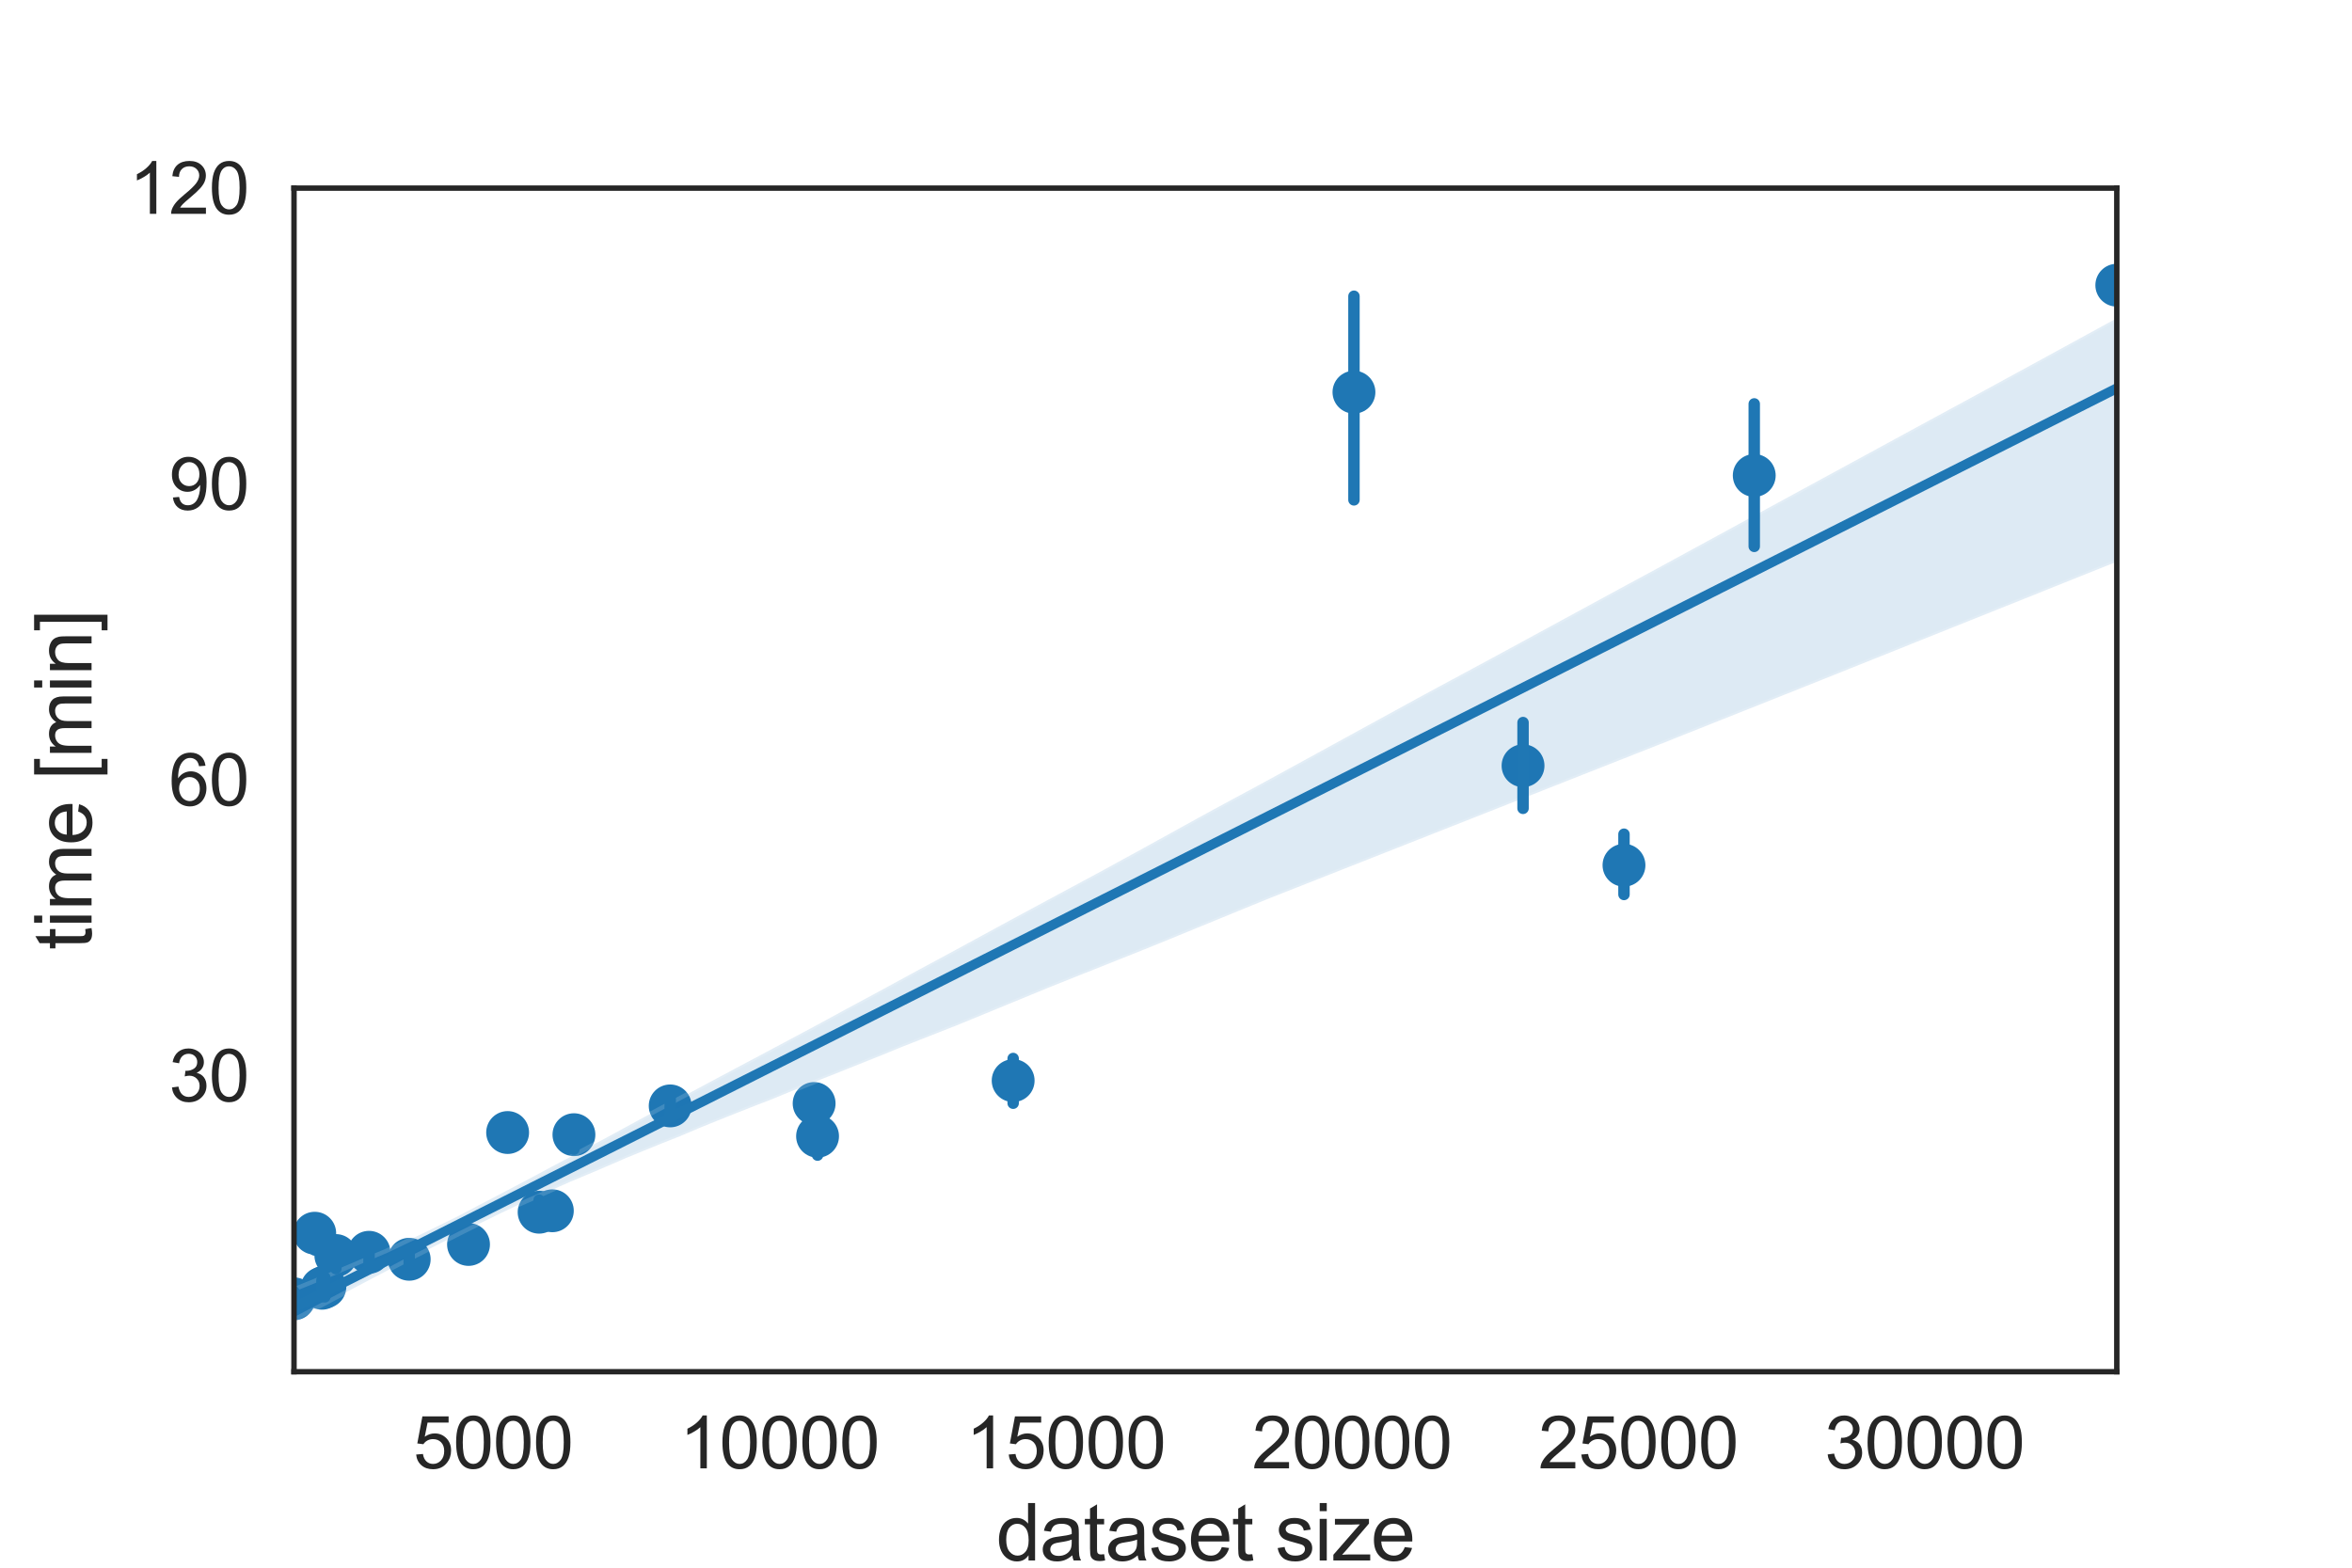 <?xml version="1.0" encoding="utf-8" standalone="no"?>
<!DOCTYPE svg PUBLIC "-//W3C//DTD SVG 1.1//EN"
  "http://www.w3.org/Graphics/SVG/1.1/DTD/svg11.dtd">
<svg height="288pt" version="1.1" viewBox="0 0 432 288" width="432pt" xmlns="http://www.w3.org/2000/svg" xmlns:xlink="http://www.w3.org/1999/xlink">
 <defs>
  <style type="text/css">*{stroke-linecap:butt;stroke-linejoin:round;}</style>
 </defs>
 <g id="figure_1">
  <g id="patch_1">
   <path d="M 0 288 
L 432 288 
L 432 0 
L 0 0 
z
" style="fill:#ffffff;"/>
  </g>
  <g id="axes_1">
   <g id="patch_2">
    <path d="M 54 252 
L 388.8 252 
L 388.8 34.56 
L 54 34.56 
z
" style="fill:#ffffff;"/>
   </g>
   <g id="matplotlib.axis_1">
    <g id="xtick_1">
     <g id="text_1">
      <!-- 5000 -->
      <g style="fill:#262626;" transform="translate(75.875 269.748)scale(0.132 -0.132)">
       <defs>
        <path d="M 266 1200 
L 856 1250 
Q 922 819 1161 601 
Q 1400 384 1738 384 
Q 2144 384 2425 690 
Q 2706 997 2706 1503 
Q 2706 1984 2436 2262 
Q 2166 2541 1728 2541 
Q 1456 2541 1237 2417 
Q 1019 2294 894 2097 
L 366 2166 
L 809 4519 
L 3088 4519 
L 3088 3981 
L 1259 3981 
L 1013 2750 
Q 1425 3038 1878 3038 
Q 2478 3038 2890 2622 
Q 3303 2206 3303 1553 
Q 3303 931 2941 478 
Q 2500 -78 1738 -78 
Q 1113 -78 717 272 
Q 322 622 266 1200 
z
" id="ArialMT-35" transform="scale(0.016)"/>
        <path d="M 266 2259 
Q 266 3072 433 3567 
Q 600 4063 929 4331 
Q 1259 4600 1759 4600 
Q 2128 4600 2406 4451 
Q 2684 4303 2865 4023 
Q 3047 3744 3150 3342 
Q 3253 2941 3253 2259 
Q 3253 1453 3087 958 
Q 2922 463 2592 192 
Q 2263 -78 1759 -78 
Q 1097 -78 719 397 
Q 266 969 266 2259 
z
M 844 2259 
Q 844 1131 1108 757 
Q 1372 384 1759 384 
Q 2147 384 2411 759 
Q 2675 1134 2675 2259 
Q 2675 3391 2411 3762 
Q 2147 4134 1753 4134 
Q 1366 4134 1134 3806 
Q 844 3388 844 2259 
z
" id="ArialMT-30" transform="scale(0.016)"/>
       </defs>
       <use xlink:href="#ArialMT-35"/>
       <use x="55.615" xlink:href="#ArialMT-30"/>
       <use x="111.23" xlink:href="#ArialMT-30"/>
       <use x="166.846" xlink:href="#ArialMT-30"/>
      </g>
     </g>
    </g>
    <g id="xtick_2">
     <g id="text_2">
      <!-- 10000 -->
      <g style="fill:#262626;" transform="translate(124.789 269.748)scale(0.132 -0.132)">
       <defs>
        <path d="M 2384 0 
L 1822 0 
L 1822 3584 
Q 1619 3391 1289 3197 
Q 959 3003 697 2906 
L 697 3450 
Q 1169 3672 1522 3987 
Q 1875 4303 2022 4600 
L 2384 4600 
L 2384 0 
z
" id="ArialMT-31" transform="scale(0.016)"/>
       </defs>
       <use xlink:href="#ArialMT-31"/>
       <use x="55.615" xlink:href="#ArialMT-30"/>
       <use x="111.23" xlink:href="#ArialMT-30"/>
       <use x="166.846" xlink:href="#ArialMT-30"/>
       <use x="222.461" xlink:href="#ArialMT-30"/>
      </g>
     </g>
    </g>
    <g id="xtick_3">
     <g id="text_3">
      <!-- 15000 -->
      <g style="fill:#262626;" transform="translate(177.372 269.748)scale(0.132 -0.132)">
       <use xlink:href="#ArialMT-31"/>
       <use x="55.615" xlink:href="#ArialMT-35"/>
       <use x="111.23" xlink:href="#ArialMT-30"/>
       <use x="166.846" xlink:href="#ArialMT-30"/>
       <use x="222.461" xlink:href="#ArialMT-30"/>
      </g>
     </g>
    </g>
    <g id="xtick_4">
     <g id="text_4">
      <!-- 20000 -->
      <g style="fill:#262626;" transform="translate(229.956 269.748)scale(0.132 -0.132)">
       <defs>
        <path d="M 3222 541 
L 3222 0 
L 194 0 
Q 188 203 259 391 
Q 375 700 629 1000 
Q 884 1300 1366 1694 
Q 2113 2306 2375 2664 
Q 2638 3022 2638 3341 
Q 2638 3675 2398 3904 
Q 2159 4134 1775 4134 
Q 1369 4134 1125 3890 
Q 881 3647 878 3216 
L 300 3275 
Q 359 3922 746 4261 
Q 1134 4600 1788 4600 
Q 2447 4600 2831 4234 
Q 3216 3869 3216 3328 
Q 3216 3053 3103 2787 
Q 2991 2522 2730 2228 
Q 2469 1934 1863 1422 
Q 1356 997 1212 845 
Q 1069 694 975 541 
L 3222 541 
z
" id="ArialMT-32" transform="scale(0.016)"/>
       </defs>
       <use xlink:href="#ArialMT-32"/>
       <use x="55.615" xlink:href="#ArialMT-30"/>
       <use x="111.23" xlink:href="#ArialMT-30"/>
       <use x="166.846" xlink:href="#ArialMT-30"/>
       <use x="222.461" xlink:href="#ArialMT-30"/>
      </g>
     </g>
    </g>
    <g id="xtick_5">
     <g id="text_5">
      <!-- 25000 -->
      <g style="fill:#262626;" transform="translate(282.54 269.748)scale(0.132 -0.132)">
       <use xlink:href="#ArialMT-32"/>
       <use x="55.615" xlink:href="#ArialMT-35"/>
       <use x="111.23" xlink:href="#ArialMT-30"/>
       <use x="166.846" xlink:href="#ArialMT-30"/>
       <use x="222.461" xlink:href="#ArialMT-30"/>
      </g>
     </g>
    </g>
    <g id="xtick_6">
     <g id="text_6">
      <!-- 30000 -->
      <g style="fill:#262626;" transform="translate(335.123 269.748)scale(0.132 -0.132)">
       <defs>
        <path d="M 269 1209 
L 831 1284 
Q 928 806 1161 595 
Q 1394 384 1728 384 
Q 2125 384 2398 659 
Q 2672 934 2672 1341 
Q 2672 1728 2419 1979 
Q 2166 2231 1775 2231 
Q 1616 2231 1378 2169 
L 1441 2663 
Q 1497 2656 1531 2656 
Q 1891 2656 2178 2843 
Q 2466 3031 2466 3422 
Q 2466 3731 2256 3934 
Q 2047 4138 1716 4138 
Q 1388 4138 1169 3931 
Q 950 3725 888 3313 
L 325 3413 
Q 428 3978 793 4289 
Q 1159 4600 1703 4600 
Q 2078 4600 2393 4439 
Q 2709 4278 2876 4000 
Q 3044 3722 3044 3409 
Q 3044 3113 2884 2869 
Q 2725 2625 2413 2481 
Q 2819 2388 3044 2092 
Q 3269 1797 3269 1353 
Q 3269 753 2831 336 
Q 2394 -81 1725 -81 
Q 1122 -81 723 278 
Q 325 638 269 1209 
z
" id="ArialMT-33" transform="scale(0.016)"/>
       </defs>
       <use xlink:href="#ArialMT-33"/>
       <use x="55.615" xlink:href="#ArialMT-30"/>
       <use x="111.23" xlink:href="#ArialMT-30"/>
       <use x="166.846" xlink:href="#ArialMT-30"/>
       <use x="222.461" xlink:href="#ArialMT-30"/>
      </g>
     </g>
    </g>
    <g id="text_7">
     <!-- dataset size -->
     <g style="fill:#262626;" transform="translate(182.98 286.679)scale(0.144 -0.144)">
      <defs>
       <path d="M 2575 0 
L 2575 419 
Q 2259 -75 1647 -75 
Q 1250 -75 917 144 
Q 584 363 401 755 
Q 219 1147 219 1656 
Q 219 2153 384 2558 
Q 550 2963 881 3178 
Q 1213 3394 1622 3394 
Q 1922 3394 2156 3267 
Q 2391 3141 2538 2938 
L 2538 4581 
L 3097 4581 
L 3097 0 
L 2575 0 
z
M 797 1656 
Q 797 1019 1065 703 
Q 1334 388 1700 388 
Q 2069 388 2326 689 
Q 2584 991 2584 1609 
Q 2584 2291 2321 2609 
Q 2059 2928 1675 2928 
Q 1300 2928 1048 2622 
Q 797 2316 797 1656 
z
" id="ArialMT-64" transform="scale(0.016)"/>
       <path d="M 2588 409 
Q 2275 144 1986 34 
Q 1697 -75 1366 -75 
Q 819 -75 525 192 
Q 231 459 231 875 
Q 231 1119 342 1320 
Q 453 1522 633 1644 
Q 813 1766 1038 1828 
Q 1203 1872 1538 1913 
Q 2219 1994 2541 2106 
Q 2544 2222 2544 2253 
Q 2544 2597 2384 2738 
Q 2169 2928 1744 2928 
Q 1347 2928 1158 2789 
Q 969 2650 878 2297 
L 328 2372 
Q 403 2725 575 2942 
Q 747 3159 1072 3276 
Q 1397 3394 1825 3394 
Q 2250 3394 2515 3294 
Q 2781 3194 2906 3042 
Q 3031 2891 3081 2659 
Q 3109 2516 3109 2141 
L 3109 1391 
Q 3109 606 3145 398 
Q 3181 191 3288 0 
L 2700 0 
Q 2613 175 2588 409 
z
M 2541 1666 
Q 2234 1541 1622 1453 
Q 1275 1403 1131 1340 
Q 988 1278 909 1158 
Q 831 1038 831 891 
Q 831 666 1001 516 
Q 1172 366 1500 366 
Q 1825 366 2078 508 
Q 2331 650 2450 897 
Q 2541 1088 2541 1459 
L 2541 1666 
z
" id="ArialMT-61" transform="scale(0.016)"/>
       <path d="M 1650 503 
L 1731 6 
Q 1494 -44 1306 -44 
Q 1000 -44 831 53 
Q 663 150 594 308 
Q 525 466 525 972 
L 525 2881 
L 113 2881 
L 113 3319 
L 525 3319 
L 525 4141 
L 1084 4478 
L 1084 3319 
L 1650 3319 
L 1650 2881 
L 1084 2881 
L 1084 941 
Q 1084 700 1114 631 
Q 1144 563 1211 522 
Q 1278 481 1403 481 
Q 1497 481 1650 503 
z
" id="ArialMT-74" transform="scale(0.016)"/>
       <path d="M 197 991 
L 753 1078 
Q 800 744 1014 566 
Q 1228 388 1613 388 
Q 2000 388 2187 545 
Q 2375 703 2375 916 
Q 2375 1106 2209 1216 
Q 2094 1291 1634 1406 
Q 1016 1563 777 1677 
Q 538 1791 414 1992 
Q 291 2194 291 2438 
Q 291 2659 392 2848 
Q 494 3038 669 3163 
Q 800 3259 1026 3326 
Q 1253 3394 1513 3394 
Q 1903 3394 2198 3281 
Q 2494 3169 2634 2976 
Q 2775 2784 2828 2463 
L 2278 2388 
Q 2241 2644 2061 2787 
Q 1881 2931 1553 2931 
Q 1166 2931 1000 2803 
Q 834 2675 834 2503 
Q 834 2394 903 2306 
Q 972 2216 1119 2156 
Q 1203 2125 1616 2013 
Q 2213 1853 2448 1751 
Q 2684 1650 2818 1456 
Q 2953 1263 2953 975 
Q 2953 694 2789 445 
Q 2625 197 2315 61 
Q 2006 -75 1616 -75 
Q 969 -75 630 194 
Q 291 463 197 991 
z
" id="ArialMT-73" transform="scale(0.016)"/>
       <path d="M 2694 1069 
L 3275 997 
Q 3138 488 2766 206 
Q 2394 -75 1816 -75 
Q 1088 -75 661 373 
Q 234 822 234 1631 
Q 234 2469 665 2931 
Q 1097 3394 1784 3394 
Q 2450 3394 2872 2941 
Q 3294 2488 3294 1666 
Q 3294 1616 3291 1516 
L 816 1516 
Q 847 969 1125 678 
Q 1403 388 1819 388 
Q 2128 388 2347 550 
Q 2566 713 2694 1069 
z
M 847 1978 
L 2700 1978 
Q 2663 2397 2488 2606 
Q 2219 2931 1791 2931 
Q 1403 2931 1139 2672 
Q 875 2413 847 1978 
z
" id="ArialMT-65" transform="scale(0.016)"/>
       <path id="ArialMT-20" transform="scale(0.016)"/>
       <path d="M 425 3934 
L 425 4581 
L 988 4581 
L 988 3934 
L 425 3934 
z
M 425 0 
L 425 3319 
L 988 3319 
L 988 0 
L 425 0 
z
" id="ArialMT-69" transform="scale(0.016)"/>
       <path d="M 125 0 
L 125 456 
L 2238 2881 
Q 1878 2863 1603 2863 
L 250 2863 
L 250 3319 
L 2963 3319 
L 2963 2947 
L 1166 841 
L 819 456 
Q 1197 484 1528 484 
L 3063 484 
L 3063 0 
L 125 0 
z
" id="ArialMT-7a" transform="scale(0.016)"/>
      </defs>
      <use xlink:href="#ArialMT-64"/>
      <use x="55.615" xlink:href="#ArialMT-61"/>
      <use x="111.23" xlink:href="#ArialMT-74"/>
      <use x="139.014" xlink:href="#ArialMT-61"/>
      <use x="194.629" xlink:href="#ArialMT-73"/>
      <use x="244.629" xlink:href="#ArialMT-65"/>
      <use x="300.244" xlink:href="#ArialMT-74"/>
      <use x="328.027" xlink:href="#ArialMT-20"/>
      <use x="355.811" xlink:href="#ArialMT-73"/>
      <use x="405.811" xlink:href="#ArialMT-69"/>
      <use x="428.027" xlink:href="#ArialMT-7a"/>
      <use x="478.027" xlink:href="#ArialMT-65"/>
     </g>
    </g>
   </g>
   <g id="matplotlib.axis_2">
    <g id="ytick_1">
     <g id="text_8">
      <!-- 30 -->
      <g style="fill:#262626;" transform="translate(31.019 202.329)scale(0.132 -0.132)">
       <use xlink:href="#ArialMT-33"/>
       <use x="55.615" xlink:href="#ArialMT-30"/>
      </g>
     </g>
    </g>
    <g id="ytick_2">
     <g id="text_9">
      <!-- 60 -->
      <g style="fill:#262626;" transform="translate(31.019 147.98)scale(0.132 -0.132)">
       <defs>
        <path d="M 3184 3459 
L 2625 3416 
Q 2550 3747 2413 3897 
Q 2184 4138 1850 4138 
Q 1581 4138 1378 3988 
Q 1113 3794 959 3422 
Q 806 3050 800 2363 
Q 1003 2672 1297 2822 
Q 1591 2972 1913 2972 
Q 2475 2972 2870 2558 
Q 3266 2144 3266 1488 
Q 3266 1056 3080 686 
Q 2894 316 2569 119 
Q 2244 -78 1831 -78 
Q 1128 -78 684 439 
Q 241 956 241 2144 
Q 241 3472 731 4075 
Q 1159 4600 1884 4600 
Q 2425 4600 2770 4297 
Q 3116 3994 3184 3459 
z
M 888 1484 
Q 888 1194 1011 928 
Q 1134 663 1356 523 
Q 1578 384 1822 384 
Q 2178 384 2434 671 
Q 2691 959 2691 1453 
Q 2691 1928 2437 2201 
Q 2184 2475 1800 2475 
Q 1419 2475 1153 2201 
Q 888 1928 888 1484 
z
" id="ArialMT-36" transform="scale(0.016)"/>
       </defs>
       <use xlink:href="#ArialMT-36"/>
       <use x="55.615" xlink:href="#ArialMT-30"/>
      </g>
     </g>
    </g>
    <g id="ytick_3">
     <g id="text_10">
      <!-- 90 -->
      <g style="fill:#262626;" transform="translate(31.019 93.632)scale(0.132 -0.132)">
       <defs>
        <path d="M 350 1059 
L 891 1109 
Q 959 728 1153 556 
Q 1347 384 1650 384 
Q 1909 384 2104 503 
Q 2300 622 2425 820 
Q 2550 1019 2634 1356 
Q 2719 1694 2719 2044 
Q 2719 2081 2716 2156 
Q 2547 1888 2255 1720 
Q 1963 1553 1622 1553 
Q 1053 1553 659 1965 
Q 266 2378 266 3053 
Q 266 3750 677 4175 
Q 1088 4600 1706 4600 
Q 2153 4600 2523 4359 
Q 2894 4119 3086 3673 
Q 3278 3228 3278 2384 
Q 3278 1506 3087 986 
Q 2897 466 2520 194 
Q 2144 -78 1638 -78 
Q 1100 -78 759 220 
Q 419 519 350 1059 
z
M 2653 3081 
Q 2653 3566 2395 3850 
Q 2138 4134 1775 4134 
Q 1400 4134 1122 3828 
Q 844 3522 844 3034 
Q 844 2597 1108 2323 
Q 1372 2050 1759 2050 
Q 2150 2050 2401 2323 
Q 2653 2597 2653 3081 
z
" id="ArialMT-39" transform="scale(0.016)"/>
       </defs>
       <use xlink:href="#ArialMT-39"/>
       <use x="55.615" xlink:href="#ArialMT-30"/>
      </g>
     </g>
    </g>
    <g id="ytick_4">
     <g id="text_11">
      <!-- 120 -->
      <g style="fill:#262626;" transform="translate(23.679 39.284)scale(0.132 -0.132)">
       <use xlink:href="#ArialMT-31"/>
       <use x="55.615" xlink:href="#ArialMT-32"/>
       <use x="111.23" xlink:href="#ArialMT-30"/>
      </g>
     </g>
    </g>
    <g id="text_12">
     <!-- time [min] -->
     <g style="fill:#262626;" transform="translate(16.817 174.483)rotate(-90)scale(0.144 -0.144)">
      <defs>
       <path d="M 422 0 
L 422 3319 
L 925 3319 
L 925 2853 
Q 1081 3097 1340 3245 
Q 1600 3394 1931 3394 
Q 2300 3394 2536 3241 
Q 2772 3088 2869 2813 
Q 3263 3394 3894 3394 
Q 4388 3394 4653 3120 
Q 4919 2847 4919 2278 
L 4919 0 
L 4359 0 
L 4359 2091 
Q 4359 2428 4304 2576 
Q 4250 2725 4106 2815 
Q 3963 2906 3769 2906 
Q 3419 2906 3187 2673 
Q 2956 2441 2956 1928 
L 2956 0 
L 2394 0 
L 2394 2156 
Q 2394 2531 2256 2718 
Q 2119 2906 1806 2906 
Q 1569 2906 1367 2781 
Q 1166 2656 1075 2415 
Q 984 2175 984 1722 
L 984 0 
L 422 0 
z
" id="ArialMT-6d" transform="scale(0.016)"/>
       <path d="M 434 -1272 
L 434 4581 
L 1675 4581 
L 1675 4116 
L 997 4116 
L 997 -806 
L 1675 -806 
L 1675 -1272 
L 434 -1272 
z
" id="ArialMT-5b" transform="scale(0.016)"/>
       <path d="M 422 0 
L 422 3319 
L 928 3319 
L 928 2847 
Q 1294 3394 1984 3394 
Q 2284 3394 2536 3286 
Q 2788 3178 2913 3003 
Q 3038 2828 3088 2588 
Q 3119 2431 3119 2041 
L 3119 0 
L 2556 0 
L 2556 2019 
Q 2556 2363 2490 2533 
Q 2425 2703 2258 2804 
Q 2091 2906 1866 2906 
Q 1506 2906 1245 2678 
Q 984 2450 984 1813 
L 984 0 
L 422 0 
z
" id="ArialMT-6e" transform="scale(0.016)"/>
       <path d="M 1363 -1272 
L 122 -1272 
L 122 -806 
L 800 -806 
L 800 4116 
L 122 4116 
L 122 4581 
L 1363 4581 
L 1363 -1272 
z
" id="ArialMT-5d" transform="scale(0.016)"/>
      </defs>
      <use xlink:href="#ArialMT-74"/>
      <use x="27.783" xlink:href="#ArialMT-69"/>
      <use x="50" xlink:href="#ArialMT-6d"/>
      <use x="133.301" xlink:href="#ArialMT-65"/>
      <use x="188.916" xlink:href="#ArialMT-20"/>
      <use x="216.699" xlink:href="#ArialMT-5b"/>
      <use x="244.482" xlink:href="#ArialMT-6d"/>
      <use x="327.783" xlink:href="#ArialMT-69"/>
      <use x="350" xlink:href="#ArialMT-6e"/>
      <use x="405.615" xlink:href="#ArialMT-5d"/>
     </g>
    </g>
   </g>
   <g id="PathCollection_1">
    <defs>
     <path d="M 0 3.536 
C 0.938 3.536 1.837 3.163 2.5 2.5 
C 3.163 1.837 3.536 0.938 3.536 0 
C 3.536 -0.938 3.163 -1.837 2.5 -2.5 
C 1.837 -3.163 0.938 -3.536 0 -3.536 
C -0.938 -3.536 -1.837 -3.163 -2.5 -2.5 
C -3.163 -1.837 -3.536 -0.938 -3.536 0 
C -3.536 0.938 -3.163 1.837 -2.5 2.5 
C -1.837 3.163 -0.938 3.536 0 3.536 
z
" id="m0494405a4d" style="stroke:#1f77b4;stroke-width:0.8;"/>
    </defs>
    <g clip-path="url(#p81c7d6b126)">
     <use style="fill:#1f77b4;stroke:#1f77b4;stroke-width:0.8;" x="54" xlink:href="#m0494405a4d" y="238.607"/>
     <use style="fill:#1f77b4;stroke:#1f77b4;stroke-width:0.8;" x="57.807" xlink:href="#m0494405a4d" y="226.555"/>
     <use style="fill:#1f77b4;stroke:#1f77b4;stroke-width:0.8;" x="59.132" xlink:href="#m0494405a4d" y="236.665"/>
     <use style="fill:#1f77b4;stroke:#1f77b4;stroke-width:0.8;" x="59.669" xlink:href="#m0494405a4d" y="236.418"/>
     <use style="fill:#1f77b4;stroke:#1f77b4;stroke-width:0.8;" x="61.688" xlink:href="#m0494405a4d" y="230.651"/>
     <use style="fill:#1f77b4;stroke:#1f77b4;stroke-width:0.8;" x="67.777" xlink:href="#m0494405a4d" y="230.057"/>
     <use style="fill:#1f77b4;stroke:#1f77b4;stroke-width:0.8;" x="75.16" xlink:href="#m0494405a4d" y="231.341"/>
     <use style="fill:#1f77b4;stroke:#1f77b4;stroke-width:0.8;" x="86.055" xlink:href="#m0494405a4d" y="228.618"/>
     <use style="fill:#1f77b4;stroke:#1f77b4;stroke-width:0.8;" x="93.238" xlink:href="#m0494405a4d" y="208.056"/>
     <use style="fill:#1f77b4;stroke:#1f77b4;stroke-width:0.8;" x="99.022" xlink:href="#m0494405a4d" y="222.695"/>
     <use style="fill:#1f77b4;stroke:#1f77b4;stroke-width:0.8;" x="101.451" xlink:href="#m0494405a4d" y="222.433"/>
     <use style="fill:#1f77b4;stroke:#1f77b4;stroke-width:0.8;" x="105.416" xlink:href="#m0494405a4d" y="208.454"/>
     <use style="fill:#1f77b4;stroke:#1f77b4;stroke-width:0.8;" x="123.095" xlink:href="#m0494405a4d" y="203.165"/>
     <use style="fill:#1f77b4;stroke:#1f77b4;stroke-width:0.8;" x="149.534" xlink:href="#m0494405a4d" y="202.722"/>
     <use style="fill:#1f77b4;stroke:#1f77b4;stroke-width:0.8;" x="150.165" xlink:href="#m0494405a4d" y="208.741"/>
     <use style="fill:#1f77b4;stroke:#1f77b4;stroke-width:0.8;" x="186.09" xlink:href="#m0494405a4d" y="198.52"/>
     <use style="fill:#1f77b4;stroke:#1f77b4;stroke-width:0.8;" x="248.686" xlink:href="#m0494405a4d" y="72.045"/>
     <use style="fill:#1f77b4;stroke:#1f77b4;stroke-width:0.8;" x="279.742" xlink:href="#m0494405a4d" y="140.67"/>
     <use style="fill:#1f77b4;stroke:#1f77b4;stroke-width:0.8;" x="298.283" xlink:href="#m0494405a4d" y="158.952"/>
     <use style="fill:#1f77b4;stroke:#1f77b4;stroke-width:0.8;" x="322.208" xlink:href="#m0494405a4d" y="87.348"/>
     <use style="fill:#1f77b4;stroke:#1f77b4;stroke-width:0.8;" x="388.8" xlink:href="#m0494405a4d" y="52.394"/>
    </g>
   </g>
   <g id="PolyCollection_1">
    <defs>
     <path d="M 54 -51.135 
L 54 -45.574 
L 57.382 -47.343 
L 60.764 -49.135 
L 64.145 -50.916 
L 67.527 -52.7 
L 70.909 -54.471 
L 74.291 -56.259 
L 77.673 -57.966 
L 81.055 -59.684 
L 84.436 -61.403 
L 87.818 -63.095 
L 91.2 -64.751 
L 94.582 -66.379 
L 97.964 -67.895 
L 101.345 -69.388 
L 104.727 -70.898 
L 108.109 -72.308 
L 111.491 -73.752 
L 114.873 -75.217 
L 118.255 -76.608 
L 121.636 -77.979 
L 125.018 -79.322 
L 128.4 -80.759 
L 131.782 -82.134 
L 135.164 -83.48 
L 138.545 -84.817 
L 141.927 -86.121 
L 145.309 -87.523 
L 148.691 -88.869 
L 152.073 -90.216 
L 155.455 -91.564 
L 158.836 -92.912 
L 162.218 -94.265 
L 165.6 -95.655 
L 168.982 -96.984 
L 172.364 -98.313 
L 175.745 -99.648 
L 179.127 -101.03 
L 182.509 -102.421 
L 185.891 -103.811 
L 189.273 -105.201 
L 192.655 -106.592 
L 196.036 -107.946 
L 199.418 -109.293 
L 202.8 -110.64 
L 206.182 -111.987 
L 209.564 -113.334 
L 212.945 -114.699 
L 216.327 -116.085 
L 219.709 -117.472 
L 223.091 -118.858 
L 226.473 -120.245 
L 229.855 -121.631 
L 233.236 -123.009 
L 236.618 -124.343 
L 240 -125.677 
L 243.382 -127.011 
L 246.764 -128.345 
L 250.145 -129.679 
L 253.527 -131.013 
L 256.909 -132.347 
L 260.291 -133.681 
L 263.673 -135.015 
L 267.055 -136.349 
L 270.436 -137.683 
L 273.818 -139.017 
L 277.2 -140.351 
L 280.582 -141.685 
L 283.964 -143.019 
L 287.345 -144.353 
L 290.727 -145.687 
L 294.109 -147.021 
L 297.491 -148.355 
L 300.873 -149.689 
L 304.255 -151.023 
L 307.636 -152.367 
L 311.018 -153.712 
L 314.4 -155.058 
L 317.782 -156.404 
L 321.164 -157.75 
L 324.545 -159.096 
L 327.927 -160.442 
L 331.309 -161.789 
L 334.691 -163.143 
L 338.073 -164.497 
L 341.455 -165.851 
L 344.836 -167.205 
L 348.218 -168.559 
L 351.6 -169.913 
L 354.982 -171.268 
L 358.364 -172.622 
L 361.745 -173.976 
L 365.127 -175.33 
L 368.509 -176.684 
L 371.891 -178.039 
L 375.273 -179.393 
L 378.655 -180.747 
L 382.036 -182.101 
L 385.418 -183.455 
L 388.8 -184.809 
L 388.8 -229.538 
L 388.8 -229.538 
L 385.418 -227.69 
L 382.036 -225.841 
L 378.655 -223.993 
L 375.273 -222.144 
L 371.891 -220.299 
L 368.509 -218.459 
L 365.127 -216.61 
L 361.745 -214.773 
L 358.364 -212.941 
L 354.982 -211.103 
L 351.6 -209.271 
L 348.218 -207.425 
L 344.836 -205.586 
L 341.455 -203.747 
L 338.073 -201.908 
L 334.691 -200.069 
L 331.309 -198.23 
L 327.927 -196.387 
L 324.545 -194.545 
L 321.164 -192.702 
L 317.782 -190.86 
L 314.4 -189.017 
L 311.018 -187.175 
L 307.636 -185.332 
L 304.255 -183.491 
L 300.873 -181.668 
L 297.491 -179.839 
L 294.109 -178.001 
L 290.727 -176.162 
L 287.345 -174.324 
L 283.964 -172.485 
L 280.582 -170.646 
L 277.2 -168.808 
L 273.818 -166.973 
L 270.436 -165.153 
L 267.055 -163.332 
L 263.673 -161.511 
L 260.291 -159.677 
L 256.909 -157.825 
L 253.527 -155.973 
L 250.145 -154.121 
L 246.764 -152.269 
L 243.382 -150.416 
L 240 -148.565 
L 236.618 -146.714 
L 233.236 -144.862 
L 229.855 -143.029 
L 226.473 -141.218 
L 223.091 -139.381 
L 219.709 -137.53 
L 216.327 -135.664 
L 212.945 -133.798 
L 209.564 -131.932 
L 206.182 -130.085 
L 202.8 -128.224 
L 199.418 -126.405 
L 196.036 -124.586 
L 192.655 -122.766 
L 189.273 -120.946 
L 185.891 -119.126 
L 182.509 -117.29 
L 179.127 -115.447 
L 175.745 -113.604 
L 172.364 -111.78 
L 168.982 -109.958 
L 165.6 -108.119 
L 162.218 -106.28 
L 158.836 -104.451 
L 155.455 -102.638 
L 152.073 -100.791 
L 148.691 -98.963 
L 145.309 -97.159 
L 141.927 -95.357 
L 138.545 -93.555 
L 135.164 -91.762 
L 131.782 -89.95 
L 128.4 -88.147 
L 125.018 -86.331 
L 121.636 -84.542 
L 118.255 -82.739 
L 114.873 -80.897 
L 111.491 -79.056 
L 108.109 -77.25 
L 104.727 -75.443 
L 101.345 -73.669 
L 97.964 -71.846 
L 94.582 -70.062 
L 91.2 -68.283 
L 87.818 -66.519 
L 84.436 -64.726 
L 81.055 -63.057 
L 77.673 -61.412 
L 74.291 -59.785 
L 70.909 -58.18 
L 67.527 -56.756 
L 64.145 -55.309 
L 60.764 -53.881 
L 57.382 -52.506 
L 54 -51.135 
z
" id="m572a4e681f" style="stroke:#ffffff;stroke-opacity:0.15;stroke-width:0.8;"/>
    </defs>
    <g clip-path="url(#p81c7d6b126)">
     <use style="fill:#1f77b4;fill-opacity:0.15;stroke:#ffffff;stroke-opacity:0.15;stroke-width:0.8;" x="0" xlink:href="#m572a4e681f" y="288"/>
    </g>
   </g>
   <g id="line2d_1">
    <path clip-path="url(#p81c7d6b126)" d="M 54 239.906 
L 54 237.313 
" style="fill:none;stroke:#1f77b4;stroke-linecap:round;stroke-width:2.1;"/>
   </g>
   <g id="line2d_2">
    <path clip-path="url(#p81c7d6b126)" d="M 57.807 229.64 
L 57.807 224.275 
" style="fill:none;stroke:#1f77b4;stroke-linecap:round;stroke-width:2.1;"/>
   </g>
   <g id="line2d_3">
    <path clip-path="url(#p81c7d6b126)" d="M 59.132 238.194 
L 59.132 235.195 
" style="fill:none;stroke:#1f77b4;stroke-linecap:round;stroke-width:2.1;"/>
   </g>
   <g id="line2d_4">
    <path clip-path="url(#p81c7d6b126)" d="M 59.669 238.24 
L 59.669 234.692 
" style="fill:none;stroke:#1f77b4;stroke-linecap:round;stroke-width:2.1;"/>
   </g>
   <g id="line2d_5">
    <path clip-path="url(#p81c7d6b126)" d="M 61.688 233.062 
L 61.688 228.301 
" style="fill:none;stroke:#1f77b4;stroke-linecap:round;stroke-width:2.1;"/>
   </g>
   <g id="line2d_6">
    <path clip-path="url(#p81c7d6b126)" d="M 67.777 232.377 
L 67.777 227.722 
" style="fill:none;stroke:#1f77b4;stroke-linecap:round;stroke-width:2.1;"/>
   </g>
   <g id="line2d_7">
    <path clip-path="url(#p81c7d6b126)" d="M 75.16 232.136 
L 75.16 230.51 
" style="fill:none;stroke:#1f77b4;stroke-linecap:round;stroke-width:2.1;"/>
   </g>
   <g id="line2d_8">
    <path clip-path="url(#p81c7d6b126)" d="M 86.055 229.172 
L 86.055 227.934 
" style="fill:none;stroke:#1f77b4;stroke-linecap:round;stroke-width:2.1;"/>
   </g>
   <g id="line2d_9">
    <path clip-path="url(#p81c7d6b126)" d="M 93.238 209.164 
L 93.238 206.954 
" style="fill:none;stroke:#1f77b4;stroke-linecap:round;stroke-width:2.1;"/>
   </g>
   <g id="line2d_10">
    <path clip-path="url(#p81c7d6b126)" d="M 99.022 224.778 
L 99.022 220.48 
" style="fill:none;stroke:#1f77b4;stroke-linecap:round;stroke-width:2.1;"/>
   </g>
   <g id="line2d_11">
    <path clip-path="url(#p81c7d6b126)" d="M 101.451 223.128 
L 101.451 221.598 
" style="fill:none;stroke:#1f77b4;stroke-linecap:round;stroke-width:2.1;"/>
   </g>
   <g id="line2d_12">
    <path clip-path="url(#p81c7d6b126)" d="M 105.416 211.116 
L 105.416 205.716 
" style="fill:none;stroke:#1f77b4;stroke-linecap:round;stroke-width:2.1;"/>
   </g>
   <g id="line2d_13">
    <path clip-path="url(#p81c7d6b126)" d="M 123.095 204.66 
L 123.095 201.555 
" style="fill:none;stroke:#1f77b4;stroke-linecap:round;stroke-width:2.1;"/>
   </g>
   <g id="line2d_14">
    <path clip-path="url(#p81c7d6b126)" d="M 149.534 203.91 
L 149.534 201.635 
" style="fill:none;stroke:#1f77b4;stroke-linecap:round;stroke-width:2.1;"/>
   </g>
   <g id="line2d_15">
    <path clip-path="url(#p81c7d6b126)" d="M 150.165 212.208 
L 150.165 205.577 
" style="fill:none;stroke:#1f77b4;stroke-linecap:round;stroke-width:2.1;"/>
   </g>
   <g id="line2d_16">
    <path clip-path="url(#p81c7d6b126)" d="M 186.09 202.672 
L 186.09 194.454 
" style="fill:none;stroke:#1f77b4;stroke-linecap:round;stroke-width:2.1;"/>
   </g>
   <g id="line2d_17">
    <path clip-path="url(#p81c7d6b126)" d="M 248.686 91.832 
L 248.686 54.42 
" style="fill:none;stroke:#1f77b4;stroke-linecap:round;stroke-width:2.1;"/>
   </g>
   <g id="line2d_18">
    <path clip-path="url(#p81c7d6b126)" d="M 279.742 148.5 
L 279.742 132.739 
" style="fill:none;stroke:#1f77b4;stroke-linecap:round;stroke-width:2.1;"/>
   </g>
   <g id="line2d_19">
    <path clip-path="url(#p81c7d6b126)" d="M 298.283 164.326 
L 298.283 153.25 
" style="fill:none;stroke:#1f77b4;stroke-linecap:round;stroke-width:2.1;"/>
   </g>
   <g id="line2d_20">
    <path clip-path="url(#p81c7d6b126)" d="M 322.208 100.377 
L 322.208 74.199 
" style="fill:none;stroke:#1f77b4;stroke-linecap:round;stroke-width:2.1;"/>
   </g>
   <g id="line2d_21">
    <path clip-path="url(#p81c7d6b126)" d="M 388.8 53.758 
L 388.8 50.955 
" style="fill:none;stroke:#1f77b4;stroke-linecap:round;stroke-width:2.1;"/>
   </g>
   <g id="line2d_22">
    <path clip-path="url(#p81c7d6b126)" d="M 54 240.201 
L 57.382 238.495 
L 60.764 236.789 
L 64.145 235.083 
L 67.527 233.377 
L 70.909 231.672 
L 74.291 229.966 
L 77.673 228.26 
L 81.055 226.554 
L 84.436 224.849 
L 87.818 223.143 
L 91.2 221.437 
L 94.582 219.731 
L 97.964 218.025 
L 101.345 216.32 
L 104.727 214.614 
L 108.109 212.908 
L 111.491 211.202 
L 114.873 209.497 
L 118.255 207.791 
L 121.636 206.085 
L 125.018 204.379 
L 128.4 202.674 
L 131.782 200.968 
L 135.164 199.262 
L 138.545 197.556 
L 141.927 195.85 
L 145.309 194.145 
L 148.691 192.439 
L 152.073 190.733 
L 155.455 189.027 
L 158.836 187.322 
L 162.218 185.616 
L 165.6 183.91 
L 168.982 182.204 
L 172.364 180.498 
L 175.745 178.793 
L 179.127 177.087 
L 182.509 175.381 
L 185.891 173.675 
L 189.273 171.97 
L 192.655 170.264 
L 196.036 168.558 
L 199.418 166.852 
L 202.8 165.146 
L 206.182 163.441 
L 209.564 161.735 
L 212.945 160.029 
L 216.327 158.323 
L 219.709 156.618 
L 223.091 154.912 
L 226.473 153.206 
L 229.855 151.5 
L 233.236 149.794 
L 236.618 148.089 
L 240 146.383 
L 243.382 144.677 
L 246.764 142.971 
L 250.145 141.266 
L 253.527 139.56 
L 256.909 137.854 
L 260.291 136.148 
L 263.673 134.442 
L 267.055 132.737 
L 270.436 131.031 
L 273.818 129.325 
L 277.2 127.619 
L 280.582 125.914 
L 283.964 124.208 
L 287.345 122.502 
L 290.727 120.796 
L 294.109 119.09 
L 297.491 117.385 
L 300.873 115.679 
L 304.255 113.973 
L 307.636 112.267 
L 311.018 110.562 
L 314.4 108.856 
L 317.782 107.15 
L 321.164 105.444 
L 324.545 103.738 
L 327.927 102.033 
L 331.309 100.327 
L 334.691 98.621 
L 338.073 96.915 
L 341.455 95.21 
L 344.836 93.504 
L 348.218 91.798 
L 351.6 90.092 
L 354.982 88.386 
L 358.364 86.681 
L 361.745 84.975 
L 365.127 83.269 
L 368.509 81.563 
L 371.891 79.858 
L 375.273 78.152 
L 378.655 76.446 
L 382.036 74.74 
L 385.418 73.034 
L 388.8 71.329 
" style="fill:none;stroke:#1f77b4;stroke-linecap:round;stroke-width:1.8;"/>
   </g>
   <g id="patch_3">
    <path d="M 54 252 
L 54 34.56 
" style="fill:none;stroke:#262626;stroke-linecap:square;stroke-linejoin:miter;"/>
   </g>
   <g id="patch_4">
    <path d="M 388.8 252 
L 388.8 34.56 
" style="fill:none;stroke:#262626;stroke-linecap:square;stroke-linejoin:miter;"/>
   </g>
   <g id="patch_5">
    <path d="M 54 252 
L 388.8 252 
" style="fill:none;stroke:#262626;stroke-linecap:square;stroke-linejoin:miter;"/>
   </g>
   <g id="patch_6">
    <path d="M 54 34.56 
L 388.8 34.56 
" style="fill:none;stroke:#262626;stroke-linecap:square;stroke-linejoin:miter;"/>
   </g>
  </g>
 </g>
 <defs>
  <clipPath id="p81c7d6b126">
   <rect height="217.44" width="334.8" x="54" y="34.56"/>
  </clipPath>
 </defs>
</svg>
